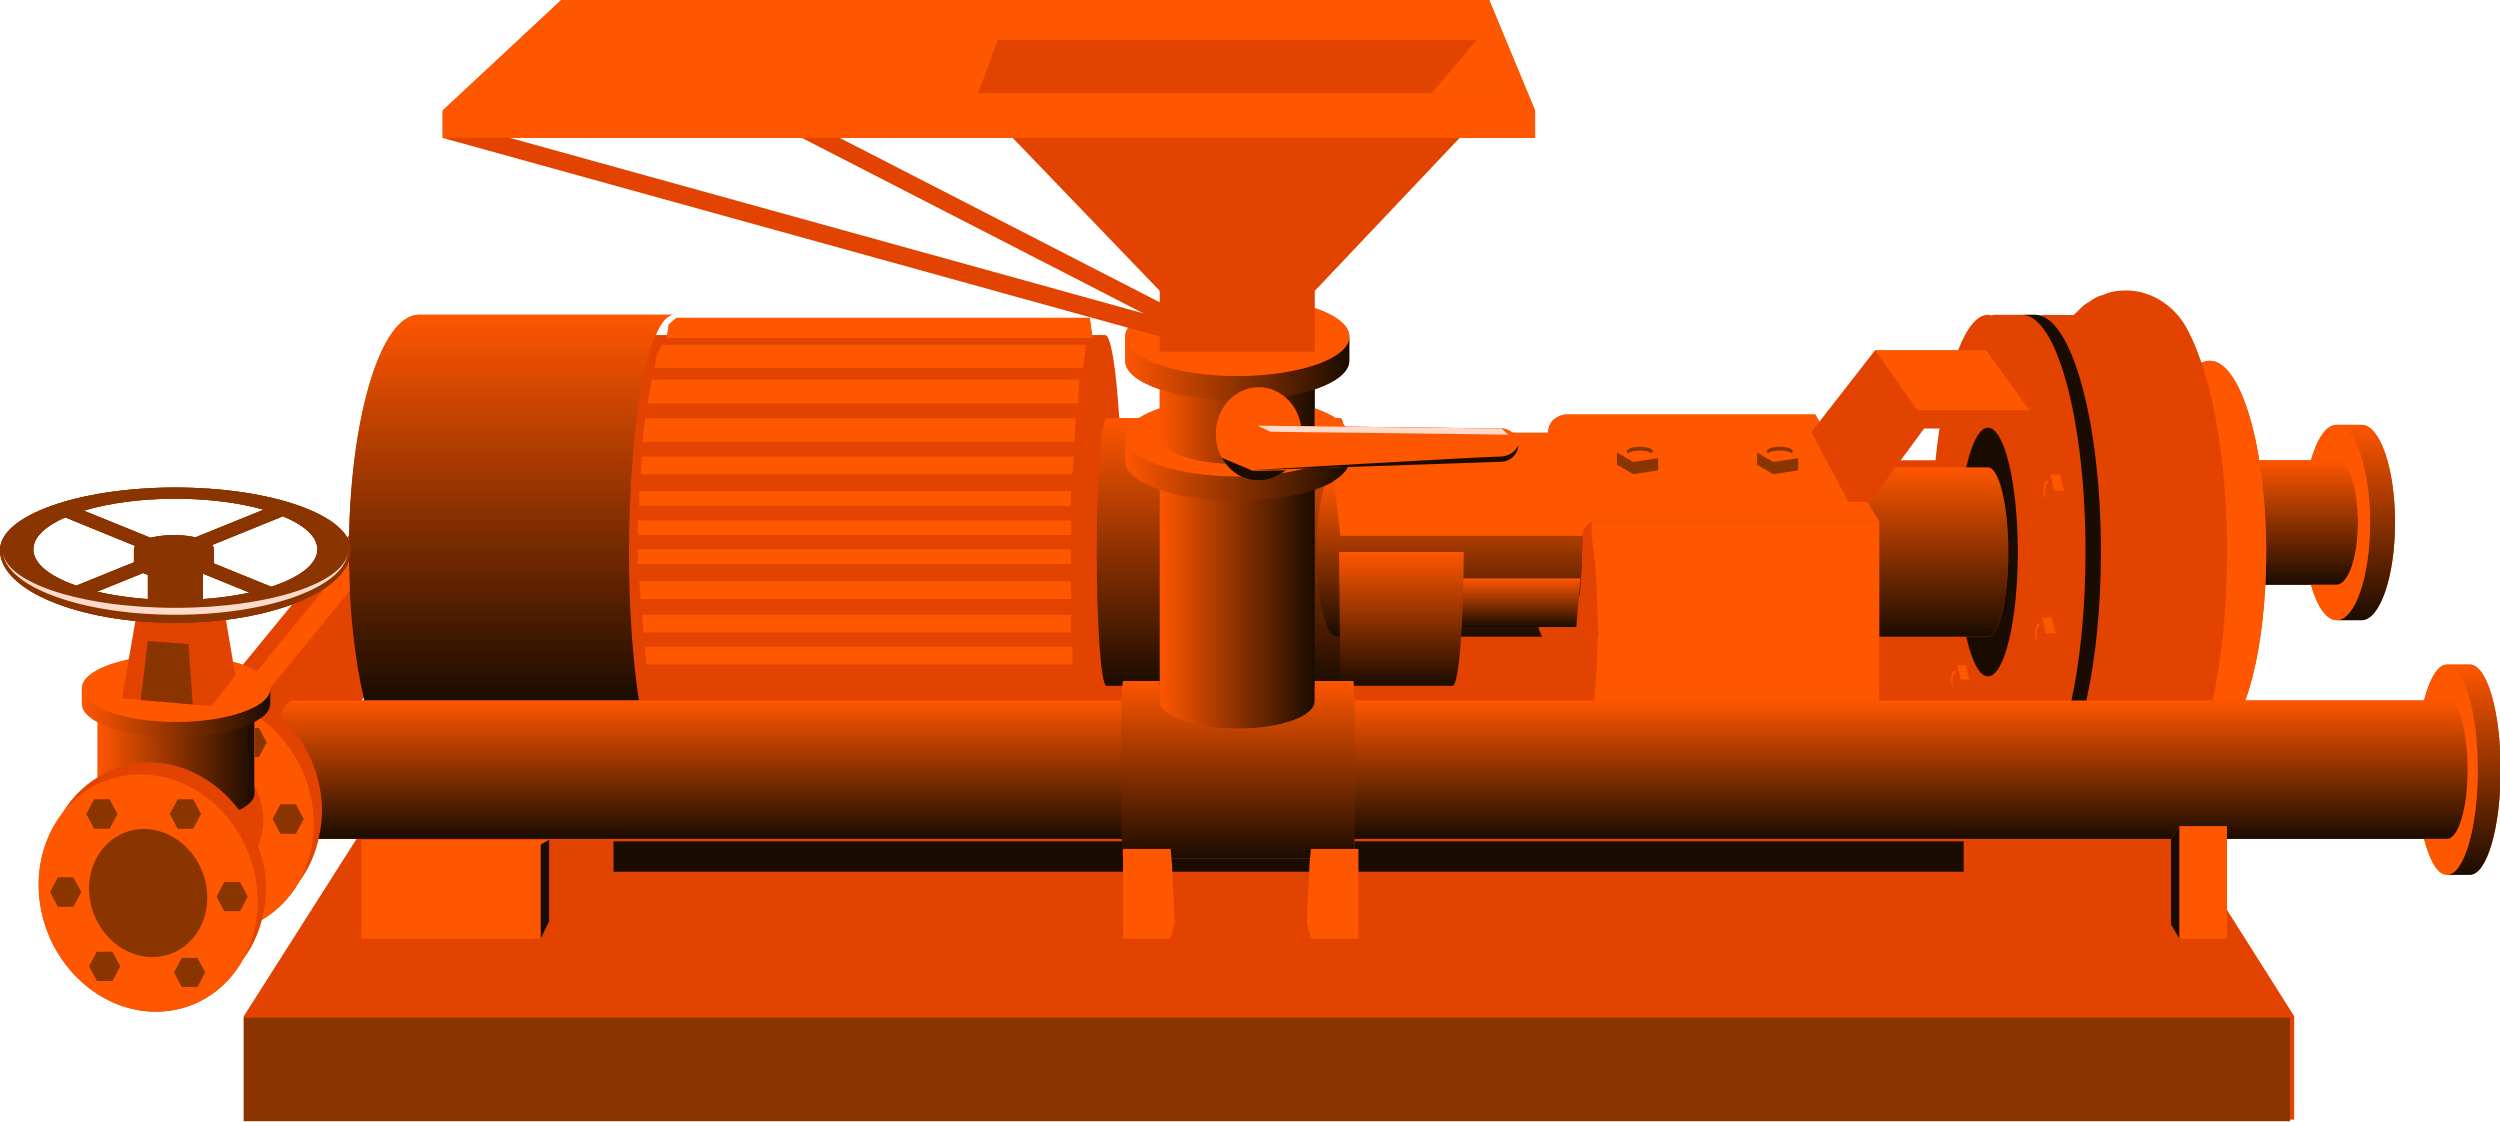 <?xml version='1.0' encoding='UTF-8' standalone='no'?>
<svg id="svg558" xmlns:cc="http://creativecommons.org/ns#" height="71.9" width="160.26" xmlns:dc="http://purl.org/dc/elements/1.1/" xmlns:rdf="http://www.w3.org/1999/02/22-rdf-syntax-ns#" xmlns:svg="http://www.w3.org/2000/svg" xmlns:inkscape="http://www.inkscape.org/namespaces/inkscape" xmlns:atv="http://webmi.atvise.com/2007/svgext" xmlns="http://www.w3.org/2000/svg" xmlns:xlink="http://www.w3.org/1999/xlink" xmlns:sodipodi="http://sodipodi.sourceforge.net/DTD/sodipodi-0.dtd" sodipodi:docname="MudMixer.svg" version="1.1" inkscape:version="1.0beta1 (d07a077, 2019-11-03)">
 <defs id="defs552">
  <linearGradient id="SVGID_1_" class="linear" y2="1" x2="0.5" x1="0.5" gradientUnits="objectBoundingBox" y1="-4.363e-5">
   <stop stop-color="#ff5600" offset="0"/>
   <stop stop-color="#1a0c00" offset="1"/>
  </linearGradient>
  <linearGradient id="SVGID_2_" class="linear" y2="1" x2="0.5" x1="0.5" gradientUnits="objectBoundingBox" y1="-4.36205e-5">
   <stop stop-color="#ff5600" offset="0"/>
   <stop stop-color="#1a0c00" offset="1"/>
  </linearGradient>
  <linearGradient id="SVGID_3_" class="linear" y2="1" x2="0.5" x1="0.5" gradientUnits="objectBoundingBox" y1="-4.93488e-5">
   <stop stop-color="#ff5600" offset="0"/>
   <stop stop-color="#1a0c00" offset="1"/>
  </linearGradient>
  <linearGradient id="SVGID_4_" class="linear" y2="1" x2="0.5" x1="0.5" gradientUnits="objectBoundingBox" y1="9.12964e-5">
   <stop stop-color="#ff5600" offset="0"/>
   <stop stop-color="#1a0c00" offset="1"/>
  </linearGradient>
  <linearGradient id="SVGID_5_" class="linear" y2="1" x2="0.5" x1="0.5" gradientUnits="objectBoundingBox" y1="-1.98156e-5">
   <stop stop-color="#ff5600" offset="0"/>
   <stop stop-color="#1a0c00" offset="1"/>
  </linearGradient>
  <linearGradient id="SVGID_6_" class="linear" y2="0.5" x2="1" x1="6.43756e-5" gradientUnits="objectBoundingBox" y1="0.5">
   <stop stop-color="#ff5600" offset="0"/>
   <stop stop-color="#1a0c00" offset="1"/>
  </linearGradient>
  <linearGradient id="SVGID_7_" class="linear" y2="0.5" x2="1" x1="3.18776e-5" gradientUnits="objectBoundingBox" y1="0.5">
   <stop stop-color="#ff5600" offset="0"/>
   <stop stop-color="#1a0c00" offset="1"/>
  </linearGradient>
  <linearGradient id="SVGID_8_" class="linear" y2="0.5" x2="1" x1="1.32732e-5" gradientUnits="objectBoundingBox" y1="0.5">
   <stop stop-color="#ff5600" offset="0"/>
   <stop stop-color="#1a0c00" offset="1"/>
  </linearGradient>
  <linearGradient id="SVGID_9_" class="linear" y2="0.5" x2="1" x1="-9.69668e-5" gradientUnits="objectBoundingBox" y1="0.5">
   <stop stop-color="#ff5600" offset="0"/>
   <stop stop-color="#1a0c00" offset="1"/>
  </linearGradient>
  <linearGradient id="SVGID_10_" class="linear" y2="0.5" x2="1" x1="-1.12698e-5" gradientUnits="objectBoundingBox" y1="0.5">
   <stop stop-color="#ff5600" offset="0"/>
   <stop stop-color="#1a0c00" offset="1"/>
  </linearGradient>
  <linearGradient id="SVGID_11_" class="linear" y2="1" x2="0.476" x1="0.476" gradientUnits="objectBoundingBox" y1="0">
   <stop stop-color="#ff5600" offset="0"/>
   <stop stop-color="#1a0c00" offset="1"/>
  </linearGradient>
  <linearGradient id="SVGID_12_" class="linear" y2="1" x2="0.5" x1="0.5" gradientUnits="objectBoundingBox" y1="8.03142e-5">
   <stop stop-color="#ff5600" offset="0"/>
   <stop stop-color="#1a0c00" offset="1"/>
  </linearGradient>
  <linearGradient id="SVGID_13_" class="linear" y2="1" x2="0.5" x1="0.5" gradientUnits="objectBoundingBox" y1="1.72624e-5">
   <stop stop-color="#ff5600" offset="0"/>
   <stop stop-color="#1a0c00" offset="1"/>
  </linearGradient>
  <linearGradient id="SVGID_14_" class="linear" y2="0.5" x2="1" x1="-1.12698e-5" gradientUnits="objectBoundingBox" y1="0.5">
   <stop stop-color="#ff5600" offset="0"/>
   <stop stop-color="#1a0c00" offset="1"/>
  </linearGradient>
  <linearGradient id="SVGID_15_" class="linear" y2="1" x2="0.5" x1="0.5" gradientUnits="objectBoundingBox" y1="0">
   <stop stop-color="#ff5600" offset="0"/>
   <stop stop-color="#1a0c00" offset="1"/>
  </linearGradient>
  <linearGradient id="SVGID_16_" class="linear" y2="1" x2="0.5" x1="0.5" gradientUnits="objectBoundingBox" y1="0">
   <stop stop-color="#ff5600" offset="0"/>
   <stop stop-color="#1a0c00" offset="1"/>
  </linearGradient>
  <linearGradient id="SVGID_17_" class="linear" y2="1" x2="0.5" x1="0.5" gradientUnits="objectBoundingBox" y1="-6.92244e-5">
   <stop stop-color="#ff5600" offset="0"/>
   <stop stop-color="#1a0c00" offset="1"/>
  </linearGradient>
  <linearGradient id="SVGID_18_" class="linear" y2="1" x2="0.5" x1="0.5" gradientUnits="objectBoundingBox" y1="-2.60847e-5">
   <stop stop-color="#ff5600" offset="0"/>
   <stop stop-color="#1a0c00" offset="1"/>
  </linearGradient>
  <linearGradient id="SVGID_19_" class="linear" y2="1" x2="0.5" x1="0.5" gradientUnits="objectBoundingBox" y1="3.04561e-5">
   <stop stop-color="#ff5600" offset="0"/>
   <stop stop-color="#1a0c00" offset="1"/>
  </linearGradient>
 </defs>
 <sodipodi:namedview borderopacity="1.0" inkscape:window-width="1366" bordercolor="#666666" inkscape:cy="166.36528" inkscape:zoom="0.35" inkscape:pageopacity="0.0" id="base" inkscape:pageshadow="2" inkscape:window-x="0" inkscape:window-height="691" inkscape:document-rotation="0" inkscape:current-layer="layer1" inkscape:cx="304.28571" showgrid="false" inkscape:document-units="mm" inkscape:window-maximized="1" inkscape:window-y="0" pagecolor="#ffffff"/>
 <g id="layer1" transform="matrix(1,0,0,0.718,-25.324,-74.783)" atv:refpy="35.949" inkscape:groupmode="layer" inkscape:label="Layer 1" atv:refpx="80.131">
  <g id="g1173" transform="matrix(1.603,0,0,2.424,25.324,33.419)" atv:refpy="154.214" atv:refpx="105.455">
   <g id="shape" atv:refpy="49.826" atv:refpx="50">
    <path id="path874" d="M98.771,53.659L97.856,53.659C97.488,53.659 97.163,54.177 96.937,54.982L89.788,54.982C90.204,53.932 90.494,52.431 90.589,50.719L92.415,50.719C92.661,51.51 93.026,52.023 93.44,52.023L94.437,52.023C95.177,52.023 95.777,50.413 95.777,48.426C95.777,46.439 95.178,44.829 94.437,44.829L93.44,44.829C93.026,44.829 92.661,45.343 92.414,46.133L90.347,46.133C89.964,43.95 89.22,42.47 88.366,42.47C88.256,42.47 88.148,42.496 88.041,42.544C88.007,42.452 87.972,42.372 87.936,42.285C87.901,42.199 87.868,42.11 87.832,42.028C87.738,41.814 87.642,41.613 87.54,41.435C87.397,41.155 87.211,40.902 86.988,40.686C86.945,40.643 86.901,40.603 86.856,40.566C86.358,40.139 85.712,39.879 85.004,39.879C84.8,39.879 84.6,39.901 84.408,39.942C84.307,39.964 84.214,40.004 84.117,40.037C84.03,40.066 83.939,40.085 83.857,40.122C83.739,40.174 83.632,40.245 83.524,40.312C83.471,40.345 83.412,40.369 83.362,40.405C83.255,40.481 83.161,40.573 83.066,40.663C83.024,40.702 82.976,40.734 82.936,40.776L82.937,40.776C82.934,40.779 82.931,40.781 82.928,40.784L81.876,40.784C81.861,40.783 81.846,40.776 81.831,40.776C81.816,40.776 81.802,40.783 81.787,40.784L81.733,40.784C81.679,40.784 81.626,40.8 81.572,40.809C81.507,40.793 81.441,40.776 81.375,40.776L80.852,40.776L80.25,40.776L79.766,40.776C79.718,40.776 79.671,40.792 79.624,40.801C79.582,40.792 79.54,40.776 79.497,40.776C79.058,40.776 78.65,41.261 78.302,42.086L74.981,42.086L72.758,44.713L72.59,44.45L62.583,44.45C62.583,44.45 61.911,44.525 61.911,45.122L60.48,45.122C60.362,45.029 60.212,44.967 60.045,44.965L53.79,44.896C53.769,44.871 53.744,44.847 53.72,44.823C53.684,44.682 53.646,44.584 53.606,44.584L53.406,44.584C53.184,44.45 52.912,44.327 52.577,44.223L52.577,43.52C53.425,43.255 53.958,42.884 53.958,42.472L53.958,41.576C53.958,41.163 53.425,40.793 52.577,40.528L52.577,39.896L58.37,34.261L61.388,34.261L61.388,33.253L59.55,29.176L22.454,29.176L17.702,33.253L17.702,34.261L45.115,41.254C45.042,41.358 44.997,41.465 44.997,41.576L44.997,42.472C44.997,42.885 45.53,43.255 46.379,43.52L46.379,44.224C46.044,44.328 45.772,44.451 45.55,44.585L44.76,44.585C44.629,42.723 44.425,41.523 44.196,41.523L43.674,41.523L43.578,40.888L27.057,40.888L26.744,41.135L26.682,41.522L26.221,41.522C26.442,41.046 26.688,40.775 26.944,40.775L16.752,40.775C15.273,40.775 14.065,44.355 13.962,48.888L13.883,48.977C13.226,47.928 10.4,47.138 7.014,47.138C3.14,47.138 0,48.171 0,49.444C0,50.713 2.313,51.774 5.415,52.051L5.147,53.473C4.032,53.688 3.276,54.08 3.276,54.536L3.276,55.096C3.276,55.349 3.509,55.583 3.906,55.779L3.906,57.81C3.315,58.147 2.812,58.611 2.463,59.19C1.835,59.961 1.478,60.964 1.557,62.075C1.728,64.488 3.824,66.444 6.237,66.444C7.747,66.444 9.024,65.677 9.725,64.512C10.067,64.093 10.32,63.605 10.471,63.065C11.085,62.727 11.606,62.251 11.965,61.656C12.334,61.204 12.597,60.67 12.742,60.08L14.258,60.08L9.748,66.612L9.748,66.667L9.748,70.476L91.577,70.476L91.577,70.42L91.745,70.42L91.745,66.611L89.057,62.696L89.057,60.078L96.938,60.078C97.163,60.883 97.489,61.401 97.856,61.401L98.771,61.401C99.45,61.401 100,59.668 100,57.529C100,55.39 99.45,53.659 98.771,53.659M8.115,51.244L8.115,50.316C8.119,50.315 8.122,50.313 8.125,50.312L9.977,51.009C9.416,51.122 8.784,51.201 8.115,51.244M5.724,50.286C5.781,50.309 5.844,50.33 5.912,50.35L5.912,51.244C5.176,51.196 4.487,51.106 3.883,50.974ZM11.696,51.435L9.712,53.665C9.592,53.625 9.455,53.592 9.319,53.558L9.035,52.01C10.036,51.894 10.939,51.695 11.696,51.435M14.543,54.872C14.552,54.908 14.56,54.946 14.569,54.982L14.459,54.982ZM77.399,46.135L76.01,46.135L76.944,44.966L77.558,44.966C77.498,45.339 77.444,45.727 77.399,46.135M46.378,39.894L46.378,40.315L33.578,34.26L40.498,34.26ZM32.066,34.26L45.73,40.724L20.391,34.26ZM12.693,49.416C12.693,49.961 11.982,50.452 10.849,50.793L8.559,49.937L8.559,49.416C8.559,49.36 8.525,49.308 8.477,49.257L11.314,48.196C12.173,48.523 12.693,48.949 12.693,49.416M7.014,47.549C8.348,47.549 9.574,47.701 10.544,47.954L7.817,48.973C7.569,48.921 7.275,48.89 6.959,48.89C6.609,48.89 6.289,48.928 6.024,48.99L3.348,47.99C4.338,47.715 5.616,47.549 7.014,47.549M2.61,48.237L5.408,49.29C5.377,49.33 5.356,49.373 5.356,49.416L5.356,49.891L3.051,50.753C1.992,50.414 1.333,49.94 1.333,49.416C1.334,48.969 1.813,48.559 2.61,48.237" fill="#e34300" inkscape:connector-curvature="0" atv:refpy="49.826" atv:refpx="50"/>
   </g>
   <g id="linear" atv:refpy="51.09" atv:refpx="51.637">
    <path id="path882" d="M63.276,48.916L53.603,48.916L53.233,46.135L50.858,46.135L50.858,50.718L63.204,50.718C63.247,50.157 63.276,49.56 63.276,48.916" fill="url(#SVGID_1_)" class="linear" inkscape:connector-curvature="0" atv:refpy="48.427" atv:refpx="57.067"/>
    <path id="path889" d="M93.44,46.135L90.348,46.135C90.524,47.138 90.625,48.289 90.625,49.513C90.625,49.925 90.611,50.327 90.59,50.72L93.441,50.72C93.913,50.72 94.295,49.693 94.295,48.428C94.295,47.162 93.912,46.135 93.44,46.135" fill="url(#SVGID_2_)" class="linear" inkscape:connector-curvature="0" atv:refpy="48.427" atv:refpx="92.322"/>
    <path id="path896" d="M25.549,54.982C25.302,53.485 25.153,51.585 25.153,49.513C25.153,44.688 25.955,40.776 26.945,40.776L16.752,40.776C15.204,40.776 13.951,44.688 13.951,49.513C13.951,51.584 14.183,53.485 14.569,54.982Z" fill="url(#SVGID_3_)" class="linear" inkscape:connector-curvature="0" atv:refpy="47.879" atv:refpx="20.448"/>
    <path id="path903" d="M44.248,54.442C44.032,54.442 43.858,52.235 43.858,49.513C43.858,46.791 44.032,44.583 44.248,44.583L53.605,44.583C53.82,44.583 53.995,46.791 53.995,49.513C53.995,52.235 53.82,54.442 53.605,54.442Z" fill="url(#SVGID_4_)" class="linear" inkscape:connector-curvature="0" atv:refpy="49.513" atv:refpx="48.926"/>
    <path id="path910" d="M97.868,54.982L11.717,54.982C11.523,54.982 11.347,55.202 11.207,55.554C12.139,56.353 12.778,57.492 12.869,58.77C12.902,59.229 12.842,59.663 12.74,60.079L97.866,60.079C98.317,60.079 98.683,58.938 98.683,57.531C98.683,56.123 98.318,54.982 97.868,54.982" fill="url(#SVGID_5_)" class="linear" inkscape:connector-curvature="0" atv:refpy="57.531" atv:refpx="54.946"/>
    <path id="path917" d="M46.378,46.84L46.378,55.017C46.378,55.573 47.766,56.024 49.477,56.024C51.189,56.024 52.576,55.573 52.576,55.017L52.576,46.84Z" fill="url(#SVGID_6_)" class="linear" inkscape:connector-curvature="0" atv:refpy="51.432" atv:refpx="49.477"/>
    <path id="path924" d="M7.042,55.772C5.731,55.772 4.58,55.552 3.905,55.219L3.905,57.81C4.503,57.469 5.191,57.258 5.951,57.258C7.38,57.258 8.689,57.955 9.562,59.018C9.945,58.847 10.178,58.638 10.178,58.41L10.178,55.219C9.503,55.552 8.351,55.772 7.042,55.772" fill="url(#SVGID_7_)" class="linear" inkscape:connector-curvature="0" atv:refpy="57.118" atv:refpx="7.042"/>
    <path id="path931" d="M7.042,55.772C4.962,55.772 3.275,55.218 3.275,54.536L3.275,55.096C3.275,55.779 4.961,56.332 7.042,56.332C9.122,56.332 10.809,55.779 10.809,55.096L10.809,54.536C10.808,55.219 9.122,55.772 7.042,55.772" fill="url(#SVGID_8_)" class="linear" inkscape:connector-curvature="0" atv:refpy="55.434" atv:refpx="7.042"/>
    <path id="path938" d="M49.478,43.032C48.273,43.032 47.184,42.876 46.379,42.623L46.379,45.272C46.379,45.827 47.767,46.279 49.478,46.279C51.189,46.279 52.577,45.827 52.577,45.272L52.577,42.623C51.771,42.874 50.683,43.032 49.478,43.032" fill="url(#SVGID_9_)" class="linear" inkscape:connector-curvature="0" atv:refpy="44.451" atv:refpx="49.478"/>
    <path id="path945" d="M49.478,43.032C47.003,43.032 44.997,42.379 44.997,41.575L44.997,42.471C44.997,43.275 47.003,43.928 49.478,43.928C51.953,43.928 53.959,43.275 53.959,42.471L53.959,41.575C53.958,42.379 51.952,43.032 49.478,43.032" fill="url(#SVGID_10_)" class="linear" inkscape:connector-curvature="0" atv:refpy="42.752" atv:refpx="49.478"/>
    <path id="path952" d="M63.872,52.633L63.887,52.633C63.888,52.526 63.893,52.423 63.893,52.314C63.893,52.218 63.889,52.128 63.888,52.034C63.885,52.239 63.878,52.435 63.872,52.633" fill="url(#SVGID_11_)" class="linear" inkscape:connector-curvature="0" atv:refpy="52.334" atv:refpx="63.883"/>
    <path id="path959" d="M79.499,46.394L75.801,46.394L74.789,47.661L74.675,47.661L75.149,48.393L75.149,48.953L75.149,52.632L79.499,52.632C79.948,52.632 80.312,51.236 80.312,49.513C80.312,47.79 79.948,46.394 79.499,46.394" fill="url(#SVGID_12_)" class="linear" inkscape:connector-curvature="0" atv:refpy="49.513" atv:refpx="77.493"/>
    <path id="path966" d="M63.177,51.122C63.238,50.456 63.275,49.713 63.275,48.916L53.602,48.916L53.334,46.897C53.224,46.958 53.1,47.016 52.963,47.071C52.773,47.641 52.65,48.516 52.65,49.513C52.65,51.236 53.014,52.632 53.463,52.632L61.664,52.632L61.53,52.335L61.518,51.556L61.662,51.12L63.176,51.12Z" fill="url(#SVGID_13_)" class="linear" inkscape:connector-curvature="0" atv:refpy="49.764" atv:refpx="57.963"/>
    <path id="path973" d="M49.478,46.728C47.003,46.728 44.997,46.076 44.997,45.272L44.997,46.168C44.997,46.972 47.003,47.624 49.478,47.624C51.953,47.624 53.959,46.972 53.959,46.168L53.959,45.272C53.958,46.076 51.952,46.728 49.478,46.728" fill="url(#SVGID_14_)" class="linear" inkscape:connector-curvature="0" atv:refpy="46.448" atv:refpx="49.478"/>
    <polygon id="polygon980" points="63.203,50.484 57.916,50.484 57.916,52.277 63.035,52.277 " fill="url(#SVGID_15_)" class="linear" atv:refpy="51.38" atv:refpx="60.559"/>
    <path id="path987" d="M53.605,54.442L58.086,54.442C58.333,54.442 58.534,52.235 58.534,49.513L53.547,49.513Z" fill="url(#SVGID_16_)" class="linear" inkscape:connector-curvature="0" atv:refpy="51.977" atv:refpx="56.04"/>
    <path id="path994" d="M94.438,44.831L93.44,44.831C94.179,44.831 94.78,46.441 94.78,48.428C94.78,50.415 94.18,52.025 93.44,52.025L94.437,52.025C95.176,52.025 95.777,50.415 95.777,48.428C95.777,46.441 95.178,44.831 94.438,44.831" fill="url(#SVGID_17_)" class="linear" inkscape:connector-curvature="0" atv:refpy="48.428" atv:refpx="94.608"/>
    <path id="path1001" d="M98.771,53.659L97.855,53.659C98.534,53.659 99.084,55.391 99.084,57.531C99.084,59.67 98.534,61.403 97.855,61.403L98.771,61.403C99.449,61.403 100,59.67 100,57.531C100,55.391 99.45,53.659 98.771,53.659" fill="url(#SVGID_18_)" class="linear" inkscape:connector-curvature="0" atv:refpy="57.531" atv:refpx="98.928"/>
    <path id="path1008" d="M54.114,54.263L52.577,54.263L52.577,55.016C52.577,55.572 51.189,56.023 49.477,56.023C47.766,56.023 46.378,55.572 46.378,55.016L46.378,54.263L44.915,54.263C44.863,54.263 44.822,55.726 44.822,57.53C44.822,59.334 44.864,60.797 44.915,60.797L54.113,60.797C54.165,60.797 54.206,59.334 54.206,57.53C54.206,55.726 54.164,54.263 54.114,54.263" fill="url(#SVGID_19_)" class="linear" inkscape:connector-curvature="0" atv:refpy="57.53" atv:refpx="49.515"/>
   </g>
   <g id="light" atv:refpy="47.809" atv:refpx="50.321">
    <polyline id="polyline1011" points="26.665,41.631 26.744,41.136 27.057,40.888 43.578,40.888 43.69,41.631  " fill="#ff5600" atv:refpy="41.26" atv:refpx="35.177"/>
    <polyline id="polyline1013" points="26.18,42.733 26.259,42.294 26.46,41.878 43.429,41.878 43.317,42.733  " fill="#ff5600" atv:refpy="42.305" atv:refpx="34.805"/>
    <polyline id="polyline1015" points="25.898,44.04 26.066,43.162 43.167,43.162 43.111,44.04  " fill="#ff5600" atv:refpy="43.601" atv:refpx="34.532"/>
    <polyline id="polyline1017" points="25.693,45.459 25.805,44.581 43.018,44.581 42.962,45.459  " fill="#ff5600" atv:refpy="45.02" atv:refpx="34.355"/>
    <polyline id="polyline1019" points="25.618,46.653 25.674,46 42.943,46 42.887,46.653  " fill="#ff5600" atv:refpy="46.326" atv:refpx="34.28"/>
    <polyline id="polyline1021" points="25.562,47.811 25.562,47.27 42.831,47.27 42.831,47.811  " fill="#ff5600" atv:refpy="47.541" atv:refpx="34.197"/>
    <polyline id="polyline1023" points="42.831,48.894 42.831,48.352 25.506,48.352 25.506,48.894  " fill="#ff5600" atv:refpy="48.623" atv:refpx="34.169"/>
    <rect id="rect1025" y="49.417" fill="#ff5600" height="0.541" x="25.506" atv:refpy="49.688" width="17.325" atv:refpx="34.169"/>
    <polyline id="polyline1027" points="25.562,50.593 25.618,51.246 42.831,51.246 42.831,50.593  " fill="#ff5600" atv:refpy="50.919" atv:refpx="34.197"/>
    <polyline id="polyline1029" points="25.674,51.825 25.73,52.478 42.831,52.478 42.831,51.825  " fill="#ff5600" atv:refpy="52.151" atv:refpx="34.252"/>
    <polyline id="polyline1031" points="25.786,53.001 25.842,53.655 42.887,53.655 42.887,53.001  " fill="#ff5600" atv:refpy="53.328" atv:refpx="34.337"/>
    <path id="path1033" d="M59.549,29.175L22.454,29.175L17.702,33.252L17.702,34.26L61.388,34.26L61.388,33.252ZM39.116,32.614L39.9,30.654L59.055,30.654L59.761,32.614Z" fill="#ff5600" inkscape:connector-curvature="0" atv:refpy="31.718" atv:refpx="39.545"/>
    <path id="path1035" d="M63.749,54.982L75.15,54.982L75.15,48.954L75.15,48.394L63.651,48.394L63.651,48.954C63.8,49.834 63.892,51.015 63.892,52.314C63.892,53.298 63.839,54.213 63.749,54.982" fill="#ff5600" inkscape:connector-curvature="0" atv:refpy="51.688" atv:refpx="69.401"/>
    <polygon id="polygon1037" points="59.055,30.654 57.247,32.614 59.761,32.614 " fill="#ff5600" atv:refpy="31.634" atv:refpx="58.504"/>
    <polygon id="polygon1039" points="81.161,44.293 76.679,44.293 74.984,42.086 79.425,42.086 " fill="#ff5600" atv:refpy="43.189" atv:refpx="78.072"/>
    <path id="path1041" d="M88.483,54.982L89.789,54.982C90.299,53.691 90.625,51.722 90.625,49.513C90.625,45.624 89.615,42.471 88.368,42.471C88.258,42.471 88.149,42.498 88.042,42.545C88.664,44.242 89.058,46.733 89.058,49.514C89.059,51.561 88.844,53.449 88.483,54.982" fill="#ff5600" inkscape:connector-curvature="0" atv:refpy="48.727" atv:refpx="89.334"/>
    <g id="g1045" atv:refpy="46.683" atv:refpx="64.242">
     <path id="path1043" d="M74.675,47.662L73.916,47.662L72.437,45.096L72.761,44.713L72.59,44.45L62.583,44.45C62.583,44.45 61.911,44.525 61.911,45.122L53.911,45.122C53.927,45.172 53.957,45.22 53.957,45.271L53.957,46.167C53.957,46.434 53.72,46.681 53.334,46.896L53.602,48.915L63.275,48.915C63.275,48.583 63.65,48.391 63.65,48.391L75.15,48.391Z" fill="#ff5600" inkscape:connector-curvature="0" atv:refpy="46.683" atv:refpx="64.242"/>
    </g>
    <path id="path1047" d="M9.32,53.557L9.413,54.065L8.461,55.185L7.708,55.126L5.628,54.963L4.877,54.904L5.147,53.472C4.032,53.687 3.276,54.08 3.276,54.535C3.276,55.218 4.962,55.771 7.043,55.771C9.123,55.771 10.81,55.217 10.81,54.535C10.808,54.136 10.219,53.783 9.32,53.557" fill="#ff5600" inkscape:connector-curvature="0" atv:refpy="54.622" atv:refpx="7.043"/>
    <path id="path1049" d="M10.413,55.644C10.342,55.69 10.266,55.736 10.179,55.78L10.179,58.147C10.368,58.47 10.497,58.83 10.524,59.219C10.553,59.62 10.47,59.991 10.317,60.321C10.477,60.736 10.598,61.169 10.631,61.626C10.667,62.132 10.598,62.611 10.472,63.063C11.804,62.33 12.655,60.892 12.536,59.217C12.429,57.736 11.596,56.433 10.413,55.644" fill="#ff5600" inkscape:connector-curvature="0" atv:refpy="59.354" atv:refpx="11.363"/>
    <path id="path1051" d="M10.294,62.074C10.466,64.486 8.649,66.443 6.236,66.443C3.823,66.443 1.728,64.486 1.557,62.074C1.386,59.661 3.202,57.705 5.615,57.705C8.028,57.705 10.123,59.662 10.294,62.074" fill="#ff5600" inkscape:connector-curvature="0" atv:refpy="62.074" atv:refpx="5.926"/>
    <polygon id="polygon1053" points="81.813,52.516 81.66,51.919 82.052,51.919 82.205,52.516 " fill="#ff5600" atv:refpy="52.218" atv:refpx="81.933"/>
    <polygon id="polygon1055" points="82.149,47.251 81.996,46.655 82.388,46.655 82.541,47.251 " fill="#ff5600" atv:refpy="46.953" atv:refpx="82.268"/>
    <polygon id="polygon1057" points="78.409,54.209 78.273,53.68 78.62,53.68 78.756,54.209 " fill="#ff5600" atv:refpy="53.945" atv:refpx="78.514"/>
    <path id="path1059" d="M93.44,44.831C93.026,44.831 92.661,45.345 92.416,46.135L93.44,46.135C93.911,46.135 94.294,47.161 94.294,48.427C94.294,49.693 93.911,50.719 93.44,50.719L92.416,50.719C92.661,51.51 93.027,52.023 93.44,52.023C94.179,52.023 94.78,50.413 94.78,48.426C94.78,46.439 94.18,44.831 93.44,44.831" fill="#ff5600" inkscape:connector-curvature="0" atv:refpy="48.427" atv:refpx="93.598"/>
    <path id="path1061" d="M97.856,53.659C97.488,53.659 97.163,54.177 96.937,54.982L97.868,54.982C98.319,54.982 98.685,56.123 98.685,57.53C98.685,58.937 98.319,60.078 97.868,60.078L96.937,60.078C97.162,60.883 97.488,61.401 97.856,61.401C98.535,61.401 99.085,59.668 99.085,57.529C99.085,55.39 98.533,53.659 97.856,53.659" fill="#ff5600" inkscape:connector-curvature="0" atv:refpy="57.53" atv:refpx="98.011"/>
    <path id="path1063" d="M52.577,40.527L52.577,42.135L46.379,42.135L46.379,41.574L45.116,41.252C45.043,41.356 44.998,41.463 44.998,41.574C44.998,42.379 47.004,43.031 49.479,43.031C51.954,43.031 53.96,42.379 53.96,41.574C53.958,41.163 53.425,40.791 52.577,40.527" fill="#ff5600" inkscape:connector-curvature="0" atv:refpy="41.779" atv:refpx="49.479"/>
    <path id="path1065" d="M52.577,44.224L52.577,45.272C52.577,45.827 51.189,46.279 49.477,46.279C47.766,46.279 46.378,45.827 46.378,45.272L46.378,44.224C45.53,44.489 44.996,44.86 44.996,45.272C44.996,46.076 47.002,46.728 49.477,46.728C51.952,46.728 53.958,46.076 53.958,45.272C53.958,44.859 53.425,44.489 52.577,44.224" fill="#ff5600" inkscape:connector-curvature="0" atv:refpy="45.476" atv:refpx="49.478"/>
    <path id="path1067" d="M81.78,47.307C81.78,47.121 81.836,46.971 81.906,46.971C81.913,46.971 81.92,46.974 81.926,46.976C81.904,46.927 81.876,46.896 81.845,46.896C81.775,46.896 81.719,47.046 81.719,47.232C81.719,47.399 81.765,47.537 81.824,47.563C81.798,47.501 81.78,47.41 81.78,47.307" fill="#ff5600" inkscape:connector-curvature="0" atv:refpy="47.23" atv:refpx="81.822"/>
    <path id="path1069" d="M81.444,52.572C81.444,52.386 81.5,52.236 81.57,52.236C81.577,52.236 81.584,52.239 81.59,52.241C81.568,52.192 81.54,52.161 81.509,52.161C81.439,52.161 81.383,52.311 81.383,52.497C81.383,52.664 81.429,52.802 81.488,52.828C81.461,52.766 81.443,52.675 81.444,52.572" fill="#ff5600" inkscape:connector-curvature="0" atv:refpy="52.495" atv:refpx="81.487"/>
    <path id="path1071" d="M78.082,54.258C78.082,54.093 78.131,53.96 78.193,53.96C78.199,53.96 78.205,53.962 78.211,53.965C78.192,53.921 78.167,53.894 78.139,53.894C78.077,53.894 78.027,54.027 78.027,54.192C78.027,54.34 78.068,54.462 78.121,54.485C78.096,54.431 78.081,54.35 78.082,54.258" fill="#ff5600" inkscape:connector-curvature="0" atv:refpy="54.19" atv:refpx="78.12"/>
    <polygon id="polygon1073" points="14.454,60.114 21.959,60.114 21.959,63.12 21.623,63.755 14.454,63.755 " fill="#ff5600" atv:refpy="61.934" atv:refpx="18.206"/>
    <polygon id="polygon1075" points="54.326,63.755 52.422,63.755 52.254,63.176 52.366,61.01 52.422,60.45 54.326,60.45 " fill="#ff5600" atv:refpy="62.103" atv:refpx="53.29"/>
    <polygon id="polygon1077" points="44.909,63.755 46.813,63.755 46.981,63.176 46.869,61.01 46.813,60.45 44.909,60.45 " fill="#ff5600" atv:refpy="62.103" atv:refpx="45.945"/>
    <polygon id="polygon1079" points="89.057,63.755 87.152,63.755 86.816,63.232 86.816,60.095 87.152,59.61 89.057,59.61 " fill="#ff5600" atv:refpy="61.683" atv:refpx="87.936"/>
    <circle id="circle1081" cy="45.16" fill="#ff5600" atv:refpy="45.16" r="1.718" cx="50.336" atv:refpx="50.336"/>
    <path id="path1083" d="M50.523,44.861L60.044,44.965C60.414,44.969 60.716,45.242 60.716,45.57C60.716,45.899 60.414,46.177 60.044,46.188L49.962,46.503" fill="#ff5600" inkscape:connector-curvature="0" atv:refpy="45.682" atv:refpx="55.339"/>
    <path id="path1085" d="M10.804,54.523L13.992,50.939C13.972,50.554 13.959,50.162 13.956,49.762L10.269,53.907C10.597,54.089 10.797,54.297 10.804,54.523" fill="#ff5600" inkscape:connector-curvature="0" atv:refpy="52.142" atv:refpx="12.131"/>
   </g>
   <g id="dark" atv:refpy="58.056" atv:refpx="45.789">
    <path id="path1088" d="M5.912,49.5C5.912,49.3 6.405,49.138 7.014,49.138C7.622,49.138 8.116,49.3 8.116,49.5L8.116,51.55C8.116,51.75 7.622,51.912 7.013,51.912C6.406,51.912 5.911,51.75 5.911,51.55Z" fill="#8a3400" inkscape:connector-curvature="0" atv:refpy="50.525" atv:refpx="7.014"/>
    <rect id="rect1090" y="66.667" fill="#8a3400" height="3.809" x="9.749" atv:refpy="68.572" width="81.828" atv:refpx="50.663"/>
    <polygon id="polygon1092" points="11.215,59.882 10.907,59.349 11.215,58.815 11.831,58.815 12.139,59.349 11.831,59.882 " fill="#8a3400" atv:refpy="59.349" atv:refpx="11.523"/>
    <polygon id="polygon1094" points="3.766,59.695 3.458,59.162 3.766,58.629 4.381,58.629 4.689,59.162 4.381,59.695 " fill="#8a3400" atv:refpy="59.162" atv:refpx="4.074"/>
    <polygon id="polygon1096" points="7.108,59.695 6.8,59.162 7.108,58.629 7.723,58.629 8.031,59.162 7.723,59.695 " fill="#8a3400" atv:refpy="59.162" atv:refpx="7.415"/>
    <polygon id="polygon1098" points="3.878,65.307 3.57,64.773 3.878,64.24 4.493,64.24 4.801,64.773 4.493,65.307 " fill="#8a3400" atv:refpy="64.773" atv:refpx="4.186"/>
    <polygon id="polygon1100" points="7.276,65.531 6.968,64.997 7.276,64.464 7.892,64.464 8.199,64.997 7.892,65.531 " fill="#8a3400" atv:refpy="64.998" atv:refpx="7.583"/>
    <polygon id="polygon1102" points="8.975,62.738 8.667,62.205 8.975,61.672 9.59,61.672 9.898,62.205 9.59,62.738 " fill="#8a3400" atv:refpy="62.205" atv:refpx="9.282"/>
    <polygon id="polygon1104" points="2.319,62.57 2.011,62.037 2.319,61.504 2.934,61.504 3.242,62.037 2.934,62.57 " fill="#8a3400" atv:refpy="62.037" atv:refpx="2.627"/>
    <polygon id="polygon1106" points="7.708,55.127 5.628,54.964 5.908,52.794 7.54,52.901 " fill="#8a3400" atv:refpy="53.96" atv:refpx="6.668"/>
    <g id="g1120" atv:refpy="49.63" atv:refpx="7.014">
     <g id="g1112" atv:refpy="49.63" atv:refpx="7.014">
      <path id="path1108" d="M7.014,47.138C3.14,47.138 0,48.171 0,49.444C0,50.924 3.14,52.123 7.014,52.123C10.888,52.123 14.028,50.923 14.028,49.444C14.028,48.171 10.887,47.138 7.014,47.138M10.543,47.954L6.896,49.317L3.348,47.99C4.337,47.715 5.616,47.549 7.013,47.549C8.347,47.549 9.574,47.701 10.543,47.954M1.333,49.416C1.333,48.969 1.812,48.558 2.609,48.237L6.185,49.582L3.05,50.753C1.993,50.414 1.334,49.941 1.333,49.416M3.882,50.974L6.894,49.849L9.978,51.009C9.115,51.183 8.1,51.283 7.013,51.283C5.856,51.283 4.78,51.169 3.882,50.974M10.849,50.793L7.608,49.582L11.314,48.197C12.173,48.524 12.693,48.95 12.693,49.416C12.693,49.961 11.982,50.452 10.849,50.793" fill="#8a3400" inkscape:connector-curvature="0" atv:refpy="49.63" atv:refpx="7.014"/>
      <path id="path1110" d="M5.356,49.416C5.356,49.125 6.072,48.889 6.957,48.889C7.841,48.889 8.558,49.125 8.558,49.416L8.558,49.953C8.558,50.244 7.841,50.48 6.957,50.48C6.072,50.48 5.356,50.244 5.356,49.953Z" fill="#8a3400" inkscape:connector-curvature="0" atv:refpy="49.685" atv:refpx="6.957"/>
     </g>
     <g id="g1118" atv:refpy="49.63" atv:refpx="7.014">
      <path id="path1114" d="M7.014,47.138C3.14,47.138 0,48.171 0,49.444C0,50.924 3.14,52.123 7.014,52.123C10.888,52.123 14.028,50.923 14.028,49.444C14.028,48.171 10.887,47.138 7.014,47.138M10.543,47.954L6.896,49.317L3.348,47.99C4.337,47.715 5.616,47.549 7.013,47.549C8.347,47.549 9.574,47.701 10.543,47.954M1.333,49.416C1.333,48.969 1.812,48.558 2.609,48.237L6.185,49.582L3.05,50.753C1.993,50.414 1.334,49.941 1.333,49.416M3.882,50.974L6.894,49.849L9.978,51.009C9.115,51.183 8.1,51.283 7.013,51.283C5.856,51.283 4.78,51.169 3.882,50.974M10.849,50.793L7.608,49.582L11.314,48.197C12.173,48.524 12.693,48.95 12.693,49.416C12.693,49.961 11.982,50.452 10.849,50.793" fill="#8a3400" inkscape:connector-curvature="0" atv:refpy="49.63" atv:refpx="7.014"/>
      <path id="path1116" d="M5.356,49.416C5.356,49.125 6.072,48.889 6.957,48.889C7.841,48.889 8.558,49.125 8.558,49.416L8.558,49.953C8.558,50.244 7.841,50.48 6.957,50.48C6.072,50.48 5.356,50.244 5.356,49.953Z" fill="#8a3400" inkscape:connector-curvature="0" atv:refpy="49.685" atv:refpx="6.957"/>
     </g>
    </g>
    <polygon id="polygon1122" points="10.178,57.063 10.356,57.063 10.664,56.53 10.356,55.996 10.178,55.996 " fill="#8a3400" atv:refpy="56.529" atv:refpx="10.421"/>
    <polygon id="polygon1124" points="11.215,59.882 10.907,59.349 11.215,58.815 11.831,58.815 12.139,59.349 11.831,59.882 " fill="#8a3400" atv:refpy="59.349" atv:refpx="11.523"/>
    <polygon id="polygon1126" points="3.766,59.695 3.458,59.162 3.766,58.629 4.381,58.629 4.689,59.162 4.381,59.695 " fill="#8a3400" atv:refpy="59.162" atv:refpx="4.074"/>
    <polygon id="polygon1128" points="7.108,59.695 6.8,59.162 7.108,58.629 7.723,58.629 8.031,59.162 7.723,59.695 " fill="#8a3400" atv:refpy="59.162" atv:refpx="7.415"/>
    <polygon id="polygon1130" points="3.878,65.307 3.57,64.773 3.878,64.24 4.493,64.24 4.801,64.773 4.493,65.307 " fill="#8a3400" atv:refpy="64.773" atv:refpx="4.186"/>
    <polygon id="polygon1132" points="7.276,65.531 6.968,64.997 7.276,64.464 7.892,64.464 8.199,64.997 7.892,65.531 " fill="#8a3400" atv:refpy="64.998" atv:refpx="7.583"/>
    <polygon id="polygon1134" points="8.975,62.738 8.667,62.205 8.975,61.672 9.59,61.672 9.898,62.205 9.59,62.738 " fill="#8a3400" atv:refpy="62.205" atv:refpx="9.282"/>
    <polygon id="polygon1136" points="2.319,62.57 2.011,62.037 2.319,61.504 2.934,61.504 3.242,62.037 2.934,62.57 " fill="#8a3400" atv:refpy="62.037" atv:refpx="2.627"/>
    <polyline id="polyline1138" points="66.309,46.058 65.312,46.197 64.665,45.852 64.665,46.3 65.312,46.645 66.309,46.506  " fill="#8a3400" atv:refpy="46.248" atv:refpx="65.487"/>
    <path id="path1140" d="M65.105,45.874C65.187,45.816 65.366,45.776 65.576,45.776C65.785,45.776 65.964,45.816 66.045,45.874C66.076,45.853 66.094,45.829 66.094,45.804C66.094,45.711 65.862,45.636 65.576,45.636C65.289,45.636 65.057,45.711 65.057,45.804C65.056,45.829 65.074,45.853 65.105,45.874" fill="#8a3400" inkscape:connector-curvature="0" atv:refpy="45.755" atv:refpx="65.576"/>
    <polyline id="polyline1142" points="71.91,46.058 70.913,46.197 70.266,45.852 70.266,46.3 70.913,46.645 71.91,46.506  " fill="#8a3400" atv:refpy="46.248" atv:refpx="71.088"/>
    <path id="path1144" d="M70.706,45.874C70.788,45.816 70.967,45.776 71.176,45.776C71.385,45.776 71.564,45.816 71.646,45.874C71.676,45.853 71.694,45.829 71.694,45.804C71.694,45.711 71.462,45.636 71.176,45.636C70.89,45.636 70.658,45.711 70.658,45.804C70.658,45.829 70.676,45.853 70.706,45.874" fill="#8a3400" inkscape:connector-curvature="0" atv:refpy="45.755" atv:refpx="71.176"/>
    <path id="path1146" d="M8.283,62.074C8.376,63.376 7.395,64.432 6.093,64.432C4.791,64.432 3.66,63.376 3.568,62.074C3.476,60.772 4.456,59.716 5.758,59.716C7.06,59.716 8.19,60.772 8.283,62.074" fill="#8a3400" inkscape:connector-curvature="0" atv:refpy="62.074" atv:refpx="5.926"/>
   </g>
   <g id="shadow" atv:refpy="52.266" atv:refpx="54.388">
    <path id="path1149" d="M83.4,49.514C83.4,51.585 83.189,53.485 82.838,54.982L83.434,54.982C83.798,53.485 84.016,51.585 84.016,49.513C84.016,44.687 82.835,40.776 81.378,40.776L80.854,40.776C82.26,40.775 83.4,44.687 83.4,49.514" fill="#1a0c00" inkscape:connector-curvature="0" atv:refpy="47.879" atv:refpx="82.435"/>
    <path id="path1151" d="M79.499,44.936C79.155,44.936 78.848,45.502 78.63,46.395L79.499,46.395C79.948,46.395 80.312,47.791 80.312,49.514C80.312,51.237 79.948,52.633 79.499,52.633L78.63,52.633C78.848,53.526 79.155,54.092 79.499,54.092C80.158,54.092 80.692,52.043 80.692,49.514C80.692,46.985 80.157,44.936 79.499,44.936" fill="#1a0c00" inkscape:connector-curvature="0" atv:refpy="49.514" atv:refpx="79.661"/>
    <polygon id="polygon1153" fill="#1a0c00" points="21.959,60.114 21.959,63.12 21.623,63.755 21.623,60.282 " atv:refpy="61.934" atv:refpx="21.791"/>
    <polygon id="polygon1155" fill="#1a0c00" points="86.816,60.095 86.816,63.232 87.152,63.755 87.152,59.61 " atv:refpy="61.683" atv:refpx="86.984"/>
    <path id="path1157" d="M54.168,60.17C54.164,60.276 54.159,60.368 54.155,60.45L54.326,60.45L54.326,61.29L78.527,61.29L78.527,60.17Z" fill="#1a0c00" inkscape:connector-curvature="0" atv:refpy="60.73" atv:refpx="66.341"/>
    <path id="path1159" d="M44.909,60.777C44.891,60.729 44.875,60.514 44.862,60.17L24.535,60.17L24.535,61.29L44.909,61.29Z" fill="#1a0c00" inkscape:connector-curvature="0" atv:refpy="60.73" atv:refpx="34.722"/>
    <polygon id="polygon1161" fill="#1a0c00" points="46.848,60.797 46.869,61.01 46.884,61.29 52.352,61.29 52.366,61.01 52.387,60.797 " atv:refpy="61.043" atv:refpx="49.617"/>
    <path id="path1163" d="M48.863,46.044C49.163,46.543 49.711,46.878 50.336,46.878C50.741,46.878 51.113,46.738 51.407,46.504L50.107,46.525Z" fill="#1a0c00" inkscape:connector-curvature="0" atv:refpy="46.461" atv:refpx="50.135"/>
    <path id="path1165" d="M49.963,46.504L60.045,46.189C60.414,46.177 60.717,45.899 60.717,45.571C60.717,45.571 60.562,46 59.937,46C59.312,46 49.962,46.504 49.963,46.504" fill="#1a0c00" inkscape:connector-curvature="0" atv:refpy="46.037" atv:refpx="55.34"/>
   </g>
   <g id="hlight" atv:refpy="48.343" atv:refpx="30.218">
    <path id="path1168" d="M7.014,51.569C3.202,51.569 0.112,50.618 0.112,49.444C0.112,50.759 3.202,51.825 7.014,51.825C10.826,51.825 13.916,50.759 13.916,49.444C13.916,50.618 10.826,51.569 7.014,51.569" fill="#ffd9c9" inkscape:connector-curvature="0" atv:refpy="50.635" atv:refpx="7.014"/>
    <polygon id="polygon1170" points="50.803,45.085 60.325,45.19 60.044,44.966 50.299,44.861 " fill="#ffd9c9" atv:refpy="45.025" atv:refpx="55.312"/>
   </g>
  </g>
 </g>
</svg>
